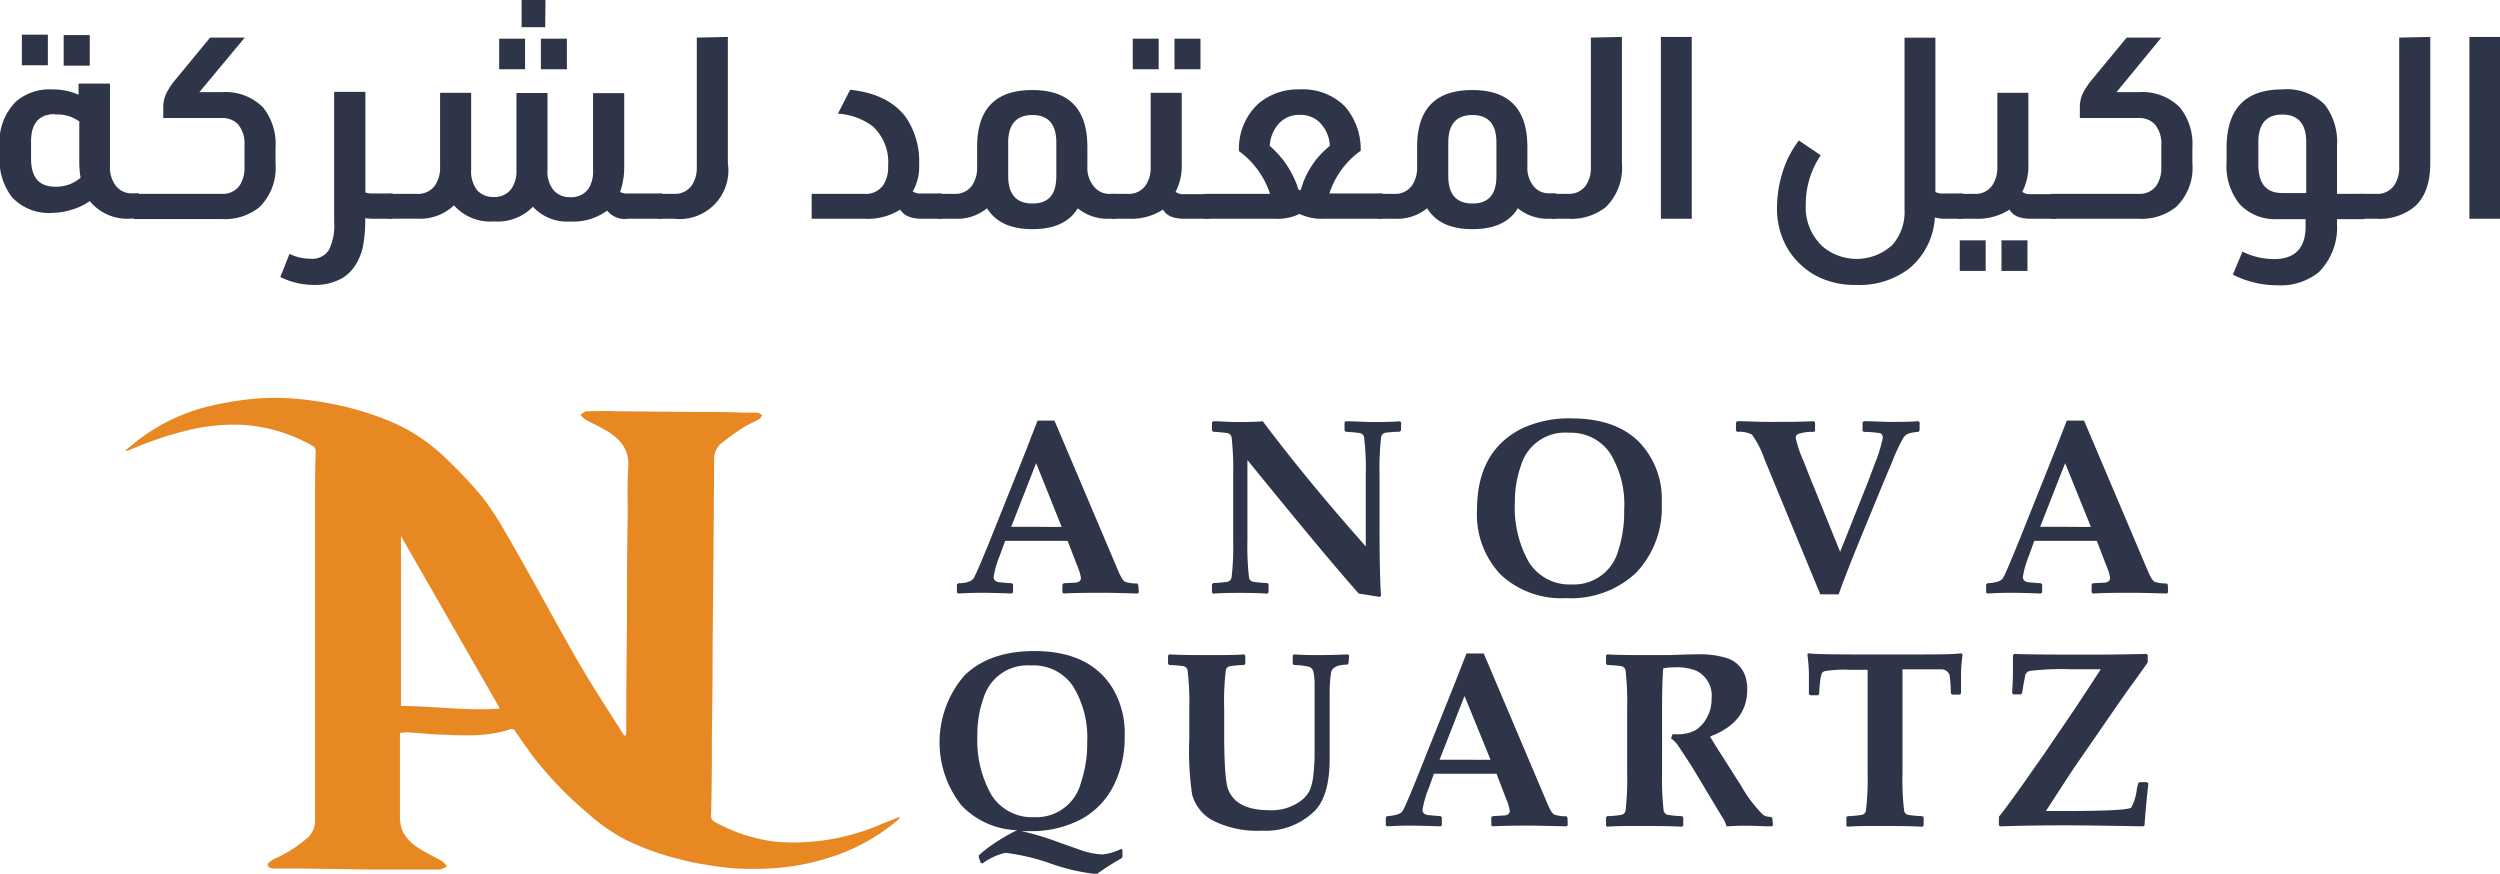 <svg id="Layer_1" data-name="Layer 1" xmlns="http://www.w3.org/2000/svg" viewBox="0 0 272.1 95.1"><defs><style>.cls-1{fill:#2f3548;}.cls-2{fill:#e88823;fill-rule:evenodd;}</style></defs><title>footerlogo2</title><path class="cls-1" d="M23.2,133v9a3.18,3.18,0,0,0,.7,2.19,2.12,2.12,0,0,0,1.72.75h.72v2.75h-.78A5.29,5.29,0,0,1,21,145.79a6.73,6.73,0,0,1-1.92.92,7.35,7.35,0,0,1-2.18.36,5.48,5.48,0,0,1-4.35-1.69,6.67,6.67,0,0,1-1.36-4.49v-1.08a6.21,6.21,0,0,1,1.8-4.88,5.66,5.66,0,0,1,3.91-1.3,7.06,7.06,0,0,1,2.88.58V133Zm-6.76-2H13.61v-3.33h2.83Zm.78,5.32c-1.74,0-2.61,1-2.61,3v1.83c0,2.05.87,3.07,2.61,3.07A4,4,0,0,0,20,143.24a10.43,10.43,0,0,1-.14-1.91v-4.21A4,4,0,0,0,17.22,136.37ZM21,131.05H18.16v-3.33H21Z" transform="translate(-11.23 -123.9)"/><path class="cls-1" d="M32.93,133.93h2.44a5.76,5.76,0,0,1,4.49,1.66A6.37,6.37,0,0,1,41.22,140v1.69a6,6,0,0,1-1.77,4.77,6,6,0,0,1-4.08,1.28H25.81V145h9.56a2.24,2.24,0,0,0,1.94-.91,3.49,3.49,0,0,0,.53-2v-2.41a3.26,3.26,0,0,0-.69-2.24,2.38,2.38,0,0,0-1.78-.7H29v-1.08a3.6,3.6,0,0,1,.28-1.49,7.48,7.48,0,0,1,1.08-1.64l3.74-4.54h3.77Z" transform="translate(-11.23 -123.9)"/><path class="cls-1" d="M53.94,147.71h-2.1a8.45,8.45,0,0,1-.86-.06,14.9,14.9,0,0,1-.28,3.24,6,6,0,0,1-1,2.17A4.07,4.07,0,0,1,48,154.41a5.76,5.76,0,0,1-2.44.5,8.23,8.23,0,0,1-3.82-.86l1-2.52a5.21,5.21,0,0,0,2.27.53,2.17,2.17,0,0,0,2-.92,6,6,0,0,0,.59-3.07V133.9H51v10.95a2.28,2.28,0,0,0,.75.11h2.21Z" transform="translate(-11.23 -123.9)"/><path class="cls-1" d="M83.3,147.71H79.58a2.45,2.45,0,0,1-2.27-.89,6.18,6.18,0,0,1-4,1.19,5.07,5.07,0,0,1-4.08-1.61A5.34,5.34,0,0,1,65,148a5.28,5.28,0,0,1-4.36-1.75,5.36,5.36,0,0,1-4,1.45H53.44V145h3.19a2.24,2.24,0,0,0,1.94-.91,3.41,3.41,0,0,0,.56-2v-8.09h3.38v8.4a3.29,3.29,0,0,0,.69,2.25,2.36,2.36,0,0,0,1.78.69,2.24,2.24,0,0,0,1.93-.92,3.38,3.38,0,0,0,.53-2v-8.4h3.38v8.43a3.1,3.1,0,0,0,.72,2.22,2.31,2.31,0,0,0,1.78.69,2.29,2.29,0,0,0,1.94-.89,3.46,3.46,0,0,0,.52-2v-8.43h3.39V142a8.22,8.22,0,0,1-.45,2.8,1.67,1.67,0,0,0,.83.16H83.3ZM68.38,131.44H65.56v-3.33h2.82Zm2.19-4.58H68v-3h2.6Zm2.36,4.58H70.1v-3.33h2.83Z" transform="translate(-11.23 -123.9)"/><path class="cls-1" d="M90.45,127.92v13.74a5.3,5.3,0,0,1-5.85,6.05H82.77V145H84.6a2.21,2.21,0,0,0,1.91-.91,3.41,3.41,0,0,0,.56-2v-14.1Z" transform="translate(-11.23 -123.9)"/><path class="cls-1" d="M113.78,147.71H111.6c-1.24,0-2-.35-2.39-1a6.59,6.59,0,0,1-3.88,1H99.57V145h5.76a2.3,2.3,0,0,0,2-.91,3.48,3.48,0,0,0,.56-2.11,5.31,5.31,0,0,0-1.69-4.35,7.12,7.12,0,0,0-3.77-1.36l1.33-2.6c2.79.29,4.81,1.31,6.07,3a8.57,8.57,0,0,1,1.44,5.13,5.42,5.42,0,0,1-.7,2.94,1.63,1.63,0,0,0,.95.22h2.21Z" transform="translate(-11.23 -123.9)"/><path class="cls-1" d="M132.72,147.71h-.78a5.13,5.13,0,0,1-3.41-1.14c-.9,1.51-2.55,2.27-4.93,2.27s-4-.76-4.94-2.27a5.18,5.18,0,0,1-3.54,1.14h-1.83V145h1.83a2.22,2.22,0,0,0,1.91-.91,3.41,3.41,0,0,0,.55-2v-2.21q0-6.18,6-6.18t6,6.18V142a3.15,3.15,0,0,0,.73,2.22A2.13,2.13,0,0,0,132,145h.72Zm-6.52-4.66v-3.63c0-2-.87-3-2.6-3s-2.64,1-2.64,3v3.63c0,2,.88,3,2.64,3S126.2,145.08,126.2,143.05Z" transform="translate(-11.23 -123.9)"/><path class="cls-1" d="M142.86,147.71h-2.69c-1.26,0-2-.35-2.35-1a6.45,6.45,0,0,1-3.8,1h-1.83V145H134a2.21,2.21,0,0,0,1.91-.91,3.41,3.41,0,0,0,.56-2v-8.09h3.38v7.73a6.12,6.12,0,0,1-.67,3.05,1.45,1.45,0,0,0,1,.25h2.69Zm-5.52-16.27h-2.82v-3.33h2.82Zm4.55,0h-2.83v-3.33h2.83Z" transform="translate(-11.23 -123.9)"/><path class="cls-1" d="M152.7,133.63a6.47,6.47,0,0,1,4.91,1.85,7.11,7.11,0,0,1,1.72,4.83,9.14,9.14,0,0,0-3.41,4.65h5.79v2.75h-6.35a5.62,5.62,0,0,1-2.69-.53,5.41,5.41,0,0,1-2.66.53h-7.68V145h7.13a9.31,9.31,0,0,0-3.38-4.65,6.65,6.65,0,0,1,2.19-5.24A6.72,6.72,0,0,1,152.7,133.63Zm0,2.77a3,3,0,0,0-2.27.94,3.91,3.91,0,0,0-1,2.44,10.26,10.26,0,0,1,3.1,4.68c.06.1.11.14.17.14s.1,0,.14-.14a9.28,9.28,0,0,1,3.13-4.68,3.83,3.83,0,0,0-1.25-2.69A3.06,3.06,0,0,0,152.7,136.4Z" transform="translate(-11.23 -123.9)"/><path class="cls-1" d="M180.61,147.71h-.77a5.11,5.11,0,0,1-3.41-1.14c-.91,1.51-2.55,2.27-4.94,2.27s-4-.76-4.93-2.27a5.2,5.2,0,0,1-3.55,1.14h-1.83V145H163a2.21,2.21,0,0,0,1.91-.91,3.41,3.41,0,0,0,.56-2v-2.21q0-6.18,6-6.18t6,6.18V142a3.19,3.19,0,0,0,.72,2.22,2.14,2.14,0,0,0,1.69.72h.72Zm-6.51-4.66v-3.63c0-2-.87-3-2.61-3s-2.63,1-2.63,3v3.63c0,2,.88,3,2.63,3S174.1,145.08,174.1,143.05Z" transform="translate(-11.23 -123.9)"/><path class="cls-1" d="M187.76,127.92v13.74a6,6,0,0,1-1.74,4.77,6.07,6.07,0,0,1-4.11,1.28h-1.82V145h1.82a2.23,2.23,0,0,0,1.92-.91,3.41,3.41,0,0,0,.55-2v-14.1Z" transform="translate(-11.23 -123.9)"/><path class="cls-1" d="M195.36,127.92v19.79H192V127.92Z" transform="translate(-11.23 -123.9)"/><path class="cls-1" d="M224.82,147.71h-2a3.94,3.94,0,0,1-1-.14,7.81,7.81,0,0,1-2.77,5.54,8.93,8.93,0,0,1-5.85,1.8,9,9,0,0,1-4.32-1,8.21,8.21,0,0,1-3.08-2.94,8.54,8.54,0,0,1-1.16-4.41,13.06,13.06,0,0,1,.63-4,11.08,11.08,0,0,1,1.75-3.37l2.38,1.61a9.51,9.51,0,0,0-1.63,5.41,5.78,5.78,0,0,0,1.86,4.54,5.73,5.73,0,0,0,7.59-.22,5.42,5.42,0,0,0,1.3-3.83v-18.7h3.36V144.8a1.72,1.72,0,0,0,.86.16h2.13Z" transform="translate(-11.23 -123.9)"/><path class="cls-1" d="M235,147.71H232.3c-1.25,0-2-.35-2.35-1a6.45,6.45,0,0,1-3.8,1h-1.83V145h1.83a2.21,2.21,0,0,0,1.91-.91,3.41,3.41,0,0,0,.56-2v-8.09H232v7.73a6.12,6.12,0,0,1-.67,3.05,1.45,1.45,0,0,0,1,.25H235Zm-7.65,5.68h-2.82v-3.33h2.82Zm4.55,0h-2.83v-3.33h2.83Z" transform="translate(-11.23 -123.9)"/><path class="cls-1" d="M241.59,133.93H244a5.78,5.78,0,0,1,4.49,1.66,6.37,6.37,0,0,1,1.36,4.38v1.69a5.92,5.92,0,0,1-1.78,4.77,6,6,0,0,1-4.07,1.28h-9.56V145H244a2.24,2.24,0,0,0,1.94-.91,3.49,3.49,0,0,0,.53-2v-2.41a3.27,3.27,0,0,0-.7-2.24,2.34,2.34,0,0,0-1.77-.7h-6.4v-1.08a3.78,3.78,0,0,1,.27-1.49,8.3,8.3,0,0,1,1.08-1.64l3.75-4.54h3.77Z" transform="translate(-11.23 -123.9)"/><path class="cls-1" d="M259.63,133.63a5.86,5.86,0,0,1,4.63,1.66,6.68,6.68,0,0,1,1.33,4.52V145h3v2.75h-3v.52a6.88,6.88,0,0,1-2,5.27,6.62,6.62,0,0,1-4.47,1.41,10.68,10.68,0,0,1-4.87-1.16l1.05-2.5a7.92,7.92,0,0,0,3.41.81q3.47,0,3.46-3.58v-.77h-3a5.31,5.31,0,0,1-4.16-1.61,6.58,6.58,0,0,1-1.44-4.57v-1.72Q253.65,133.63,259.63,133.63Zm0,2.74c-1.73,0-2.6,1-2.6,3v2.46c0,2.06.87,3.08,2.6,3.08h2.61v-5.54C262.24,137.39,261.37,136.37,259.63,136.37Z" transform="translate(-11.23 -123.9)"/><path class="cls-1" d="M275.74,127.92v13.74q0,3.26-1.75,4.77a6,6,0,0,1-4.1,1.28h-1.83V145h1.83a2.21,2.21,0,0,0,1.91-.91,3.41,3.41,0,0,0,.56-2v-14.1Z" transform="translate(-11.23 -123.9)"/><path class="cls-1" d="M283.33,127.92v19.79H280V127.92Z" transform="translate(-11.23 -123.9)"/><path class="cls-1" d="M135.18,188.36l-.12.14c-2-.06-3.14-.08-3.55-.08-1.62,0-3.13,0-4.53.08l-.12-.14v-.83l.14-.15,1.15-.06c.48,0,.73-.2.73-.52a5.2,5.2,0,0,0-.37-1.24l-1.08-2.79c-1.21,0-2.46,0-3.73,0l-3.07,0-.59,1.61a10.35,10.35,0,0,0-.66,2.3c0,.34.21.54.62.6.23,0,.68.07,1.36.1l.13.14v.84l-.13.14c-1.64-.06-2.69-.08-3.16-.08s-1.26,0-2.69.08l-.13-.12v-.86l.15-.14c.91,0,1.47-.23,1.67-.54s1-2.15,2.34-5.52l3.46-8.64c.25-.67.64-1.68,1.16-3H126l7,16.5c.28.63.52,1,.74,1.06a3.82,3.82,0,0,0,1.26.16l.12.15Zm-8.4-7.12L124,174.31l-2.71,6.93c.72,0,1.66,0,2.82,0S126.09,181.27,126.78,181.24Z" transform="translate(-11.23 -123.9)"/><path class="cls-1" d="M163.71,170.76l-.15.13A14.45,14.45,0,0,0,162,171a.59.59,0,0,0-.45.49,30.55,30.55,0,0,0-.17,4.1V181c0,4,.06,6.55.17,7.75l-.17.12c-1-.17-1.75-.29-2.26-.36q-3.56-4-12.12-14.54v8.66a30.55,30.55,0,0,0,.17,4.1.56.56,0,0,0,.45.49,14.13,14.13,0,0,0,1.55.14l.13.13v.9l-.13.12c-1-.06-2-.08-2.83-.08s-2,0-3.06.08l-.14-.12v-.9l.14-.13a14.45,14.45,0,0,0,1.55-.14.59.59,0,0,0,.45-.49,30.55,30.55,0,0,0,.17-4.1v-7a30.55,30.55,0,0,0-.17-4.1.59.59,0,0,0-.45-.49,14.45,14.45,0,0,0-1.55-.14l-.14-.13v-.9l.14-.12c.84,0,1.63.08,2.39.08,1.2,0,2.19,0,3-.08q4.77,6.36,11.21,13.62v-7.74a28.31,28.31,0,0,0-.18-4.1.56.56,0,0,0-.45-.49,14.13,14.13,0,0,0-1.55-.14l-.13-.13v-.9l.13-.12c1,0,1.93.08,2.82.08,1.14,0,2.17,0,3.08-.08l.13.12Z" transform="translate(-11.23 -123.9)"/><path class="cls-1" d="M192.09,178.64a10.21,10.21,0,0,1-2.85,7.66,10.35,10.35,0,0,1-7.56,2.7,9.67,9.67,0,0,1-7.11-2.55,9.51,9.51,0,0,1-2.58-7.09q0-6.36,4.86-8.81a12,12,0,0,1,5.44-1.11c3.08,0,5.48.8,7.19,2.42A8.87,8.87,0,0,1,192.09,178.64Zm-4.08.69a10.64,10.64,0,0,0-1.54-6.1A5.15,5.15,0,0,0,182,171a5,5,0,0,0-5.22,3.54,11.8,11.8,0,0,0-.67,4.06,12,12,0,0,0,1.51,6.46,5.21,5.21,0,0,0,4.68,2.45,5,5,0,0,0,5.07-3.72A13.37,13.37,0,0,0,188,179.33Z" transform="translate(-11.23 -123.9)"/><path class="cls-1" d="M220.15,170.78l-.13.13a4,4,0,0,0-1.18.22,1.42,1.42,0,0,0-.55.6,19.71,19.71,0,0,0-1.14,2.49l-.94,2.23-1.78,4.32c-1.53,3.7-2.55,6.31-3.08,7.82h-2l-6.08-14.73a10.26,10.26,0,0,0-1.35-2.65,2.84,2.84,0,0,0-1.61-.3l-.14-.15v-.87l.15-.15c.93,0,2.1.08,3.51.08,1.77,0,3.37,0,4.82-.08l.13.15v.89l-.12.13a4.51,4.51,0,0,0-1.76.24.46.46,0,0,0-.22.45,13.4,13.4,0,0,0,.86,2.51l.62,1.58,3.35,8.27,2.94-7.38c.12-.28.38-1,.8-2.13a15.78,15.78,0,0,0,.9-2.87c0-.29-.1-.47-.29-.53a10.33,10.33,0,0,0-1.78-.14l-.13-.13v-.9l.14-.14c1,0,2,.08,3.12.08.77,0,1.71,0,2.82-.08l.14.15Z" transform="translate(-11.23 -123.9)"/><path class="cls-1" d="M247.2,188.36l-.12.14c-2-.06-3.14-.08-3.55-.08-1.63,0-3.13,0-4.53.08l-.12-.14v-.83l.13-.15,1.16-.06c.48,0,.72-.2.72-.52a4.74,4.74,0,0,0-.37-1.24l-1.07-2.79c-1.22,0-2.46,0-3.74,0l-3.07,0-.58,1.61a10.35,10.35,0,0,0-.66,2.3c0,.34.2.54.62.6.23,0,.68.07,1.35.1l.13.14v.84l-.13.14c-1.63-.06-2.68-.08-3.15-.08s-1.26,0-2.69.08l-.13-.12v-.86l.14-.14q1.36-.07,1.68-.54t2.34-5.52l3.45-8.64,1.17-3h1.88l7,16.5c.27.63.52,1,.74,1.06a3.74,3.74,0,0,0,1.26.16l.12.15Zm-8.4-7.12L236,174.31l-2.72,6.93c.73,0,1.67,0,2.82,0S238.1,181.27,238.8,181.24Z" transform="translate(-11.23 -123.9)"/><path class="cls-1" d="M133.64,204a11.58,11.58,0,0,1-1.21,5.42,8.45,8.45,0,0,1-3.59,3.68,11.67,11.67,0,0,1-5.6,1.26l-.83,0a29.39,29.39,0,0,1,4.08,1.23l2.06.72a8.56,8.56,0,0,0,2.65.59,6.06,6.06,0,0,0,2.07-.61l.13.12v.71l-.1.19a28.48,28.48,0,0,0-2.71,1.73,22.08,22.08,0,0,1-5-1.15,23.24,23.24,0,0,0-4.93-1.17,6.62,6.62,0,0,0-2.49,1.16l-.2-.07-.21-.61,0-.2A13.23,13.23,0,0,1,119,216a20,20,0,0,1,2.93-1.74,8.72,8.72,0,0,1-6.08-2.73,11.1,11.1,0,0,1,.36-14.12c1.81-1.76,4.34-2.65,7.59-2.65q6,0,8.5,4A9.5,9.5,0,0,1,133.64,204Zm-4.08.69a10.66,10.66,0,0,0-1.54-6.1,5.15,5.15,0,0,0-4.53-2.26,5,5,0,0,0-5.21,3.54,11.57,11.57,0,0,0-.67,4.06,12,12,0,0,0,1.51,6.46,5.2,5.2,0,0,0,4.68,2.45,5,5,0,0,0,5.07-3.72A13.33,13.33,0,0,0,129.56,204.67Z" transform="translate(-11.23 -123.9)"/><path class="cls-1" d="M158,196.1l-.13.14c-1,0-1.63.27-1.76.83a14.49,14.49,0,0,0-.16,2c0,.77,0,1.88,0,3.32v4.08q0,3.93-1.55,5.61a7.58,7.58,0,0,1-5.85,2.23,10.65,10.65,0,0,1-5.42-1.16,4.6,4.6,0,0,1-2.15-2.78,32.41,32.41,0,0,1-.31-6V201a28.31,28.31,0,0,0-.18-4.1.56.56,0,0,0-.45-.49,12.56,12.56,0,0,0-1.55-.13l-.13-.14v-.88l.13-.14c.85.06,2.21.08,4.08.08s3.27,0,4.07-.08l.13.14v.88l-.13.14a12.81,12.81,0,0,0-1.55.13.56.56,0,0,0-.45.49,28.86,28.86,0,0,0-.17,4.1v2.73c0,3.33.15,5.38.45,6.13q.9,2.22,4.43,2.22a5.31,5.31,0,0,0,3.62-1.14,3.18,3.18,0,0,0,.85-1.1,6.52,6.52,0,0,0,.37-1.72,19.86,19.86,0,0,0,.12-2.2v-2.75q0-3.47,0-4.74a5.85,5.85,0,0,0-.16-1.54.77.77,0,0,0-.46-.42,7.52,7.52,0,0,0-1.63-.19l-.13-.14v-.88l.13-.14c.77.06,1.56.08,2.37.08.61,0,1.78,0,3.51-.08l.13.14Z" transform="translate(-11.23 -123.9)"/><path class="cls-1" d="M181.86,213.71l-.12.13-3.55-.08c-1.63,0-3.14,0-4.53.08l-.12-.13v-.84l.13-.14,1.15-.07c.49,0,.73-.2.73-.51a4.66,4.66,0,0,0-.37-1.25l-1.07-2.79c-1.22,0-2.46,0-3.74,0l-3.07,0-.58,1.61a10.22,10.22,0,0,0-.66,2.31c0,.33.2.53.62.59.23,0,.68.07,1.35.11l.13.13v.85l-.13.13c-1.63-.05-2.68-.08-3.15-.08s-1.26,0-2.69.08l-.13-.12v-.86l.14-.13c.91-.06,1.47-.24,1.68-.55s1-2.14,2.33-5.52l3.46-8.64,1.17-3h1.88l7,16.51c.27.62.52,1,.74,1.05a3.74,3.74,0,0,0,1.26.16l.12.15Zm-8.4-7.12-2.83-6.94-2.72,6.94c.72,0,1.66,0,2.82,0S172.76,206.61,173.46,206.59Z" transform="translate(-11.23 -123.9)"/><path class="cls-1" d="M204.2,213.71l-.14.13h-.5c-1.21-.05-2-.07-2.26-.07-.45,0-1.17,0-2.15.08a3.49,3.49,0,0,0-.5-1.06l-3.29-5.48-1.47-2.24a3.43,3.43,0,0,0-.78-.8l.15-.45h.45a4.31,4.31,0,0,0,2-.41,3.54,3.54,0,0,0,1.24-1.3,4.13,4.13,0,0,0,.57-2.21,3,3,0,0,0-1.67-3,5.78,5.78,0,0,0-2.31-.37,7.53,7.53,0,0,0-1.28.11c-.08.86-.13,2.34-.13,4.42V208a30.55,30.55,0,0,0,.17,4.1.59.59,0,0,0,.45.49,12,12,0,0,0,1.55.14l.14.13v.89l-.12.13c-.89-.05-2.25-.08-4.08-.08s-3.26,0-4.08.08l-.13-.12v-.9l.13-.13a11.76,11.76,0,0,0,1.55-.14.59.59,0,0,0,.45-.49,30.55,30.55,0,0,0,.17-4.1v-7a30.55,30.55,0,0,0-.17-4.1.59.59,0,0,0-.45-.49,12.81,12.81,0,0,0-1.55-.13l-.13-.14v-.9l.13-.12c.86.06,2.22.08,4.08.08,1.07,0,1.95,0,2.62,0,1.33-.05,2.33-.08,3-.08a10,10,0,0,1,3.37.42,3.11,3.11,0,0,1,1.93,1.88,4.39,4.39,0,0,1,.24,1.53q0,3.6-4.05,5.11c.44.74.91,1.49,1.4,2.25l2,3.14a14.48,14.48,0,0,0,2.4,3.16,1.53,1.53,0,0,0,.84.2l.14.13Z" transform="translate(-11.23 -123.9)"/><path class="cls-1" d="M224.84,195.16a14.89,14.89,0,0,0-.17,2l0,2.21-.13.13h-.83l-.15-.12a15.08,15.08,0,0,0-.14-2,.92.92,0,0,0-.85-.63c-.18,0-1,0-2.49,0h-1.78c0,.31,0,1.54,0,3.68V208a28.86,28.86,0,0,0,.17,4.1.56.56,0,0,0,.45.49,11.76,11.76,0,0,0,1.55.14l.13.13v.89l-.13.13c-.87-.05-2.23-.08-4.08-.08s-3.25,0-4.08.08l-.12-.12v-.9l.13-.13a11.76,11.76,0,0,0,1.55-.14.56.56,0,0,0,.45-.49,28.31,28.31,0,0,0,.18-4.1v-7.52c0-2.17,0-3.4,0-3.68h-1.9a13.21,13.21,0,0,0-2.77.15.6.6,0,0,0-.29.2,2.81,2.81,0,0,0-.2.85,13.15,13.15,0,0,0-.11,1.44l-.14.13h-.83l-.15-.13,0-2.26a17.2,17.2,0,0,0-.16-2L208,195c.52.09,2.42.13,5.69.13H219c3,0,4.91,0,5.69-.13Z" transform="translate(-11.23 -123.9)"/><path class="cls-1" d="M245.06,209.17c-.18,1.6-.32,3.12-.42,4.55l-.13.12q-5.44-.1-8.27-.11c-1.37,0-3.82,0-7.32.11l-.13-.12v-.93q1-1.23,3-4.09l1.93-2.75,2.48-3.64q1.23-1.8,3.68-5.57h-3.32a28.1,28.1,0,0,0-4.44.19.7.7,0,0,0-.48.53c0,.11-.11.52-.22,1.23l-.11.66-.14.13h-.81l-.13-.16c.06-.93.09-1.77.09-2.53,0-.23,0-.76,0-1.58l.14-.14c1.2.06,3.87.08,8,.08,1,0,3.11,0,6.4-.08l.13.14V196l-1.08,1.52q-1.71,2.35-2.94,4.16L237,207.43q-.67,1-3.09,4.74.7,0,2.13,0c4.48,0,6.86-.13,7.15-.37a5.48,5.48,0,0,0,.61-2c.06-.26.1-.47.15-.64l.14-.13h.8Z" transform="translate(-11.23 -123.9)"/><path class="cls-2" d="M109.2,212.87c-.11.11-.21.24-.32.34a21.38,21.38,0,0,1-6.63,3.78,25.66,25.66,0,0,1-7.15,1.43,37.65,37.65,0,0,1-3.83,0A31,31,0,0,1,88,218a20.71,20.71,0,0,1-2.58-.53,29.17,29.17,0,0,1-6.2-2.22,20,20,0,0,1-4-2.82A39.76,39.76,0,0,1,69.07,206c-.59-.83-1.17-1.65-1.74-2.48a.45.45,0,0,0-.61-.23c-2.55.84-5.18.66-7.8.55-1.12-.05-2.23-.17-3.34-.23a5.32,5.32,0,0,0-.82.07c0,.92,0,1.82,0,2.72,0,2.08,0,4.16,0,6.24a4.13,4.13,0,0,0,.33,1.82A4.67,4.67,0,0,0,56.48,216c.9.62,1.92,1.08,2.87,1.63a2.83,2.83,0,0,1,.53.56,2.49,2.49,0,0,1-.81.35c-1.11,0-2.22,0-3.34,0-1.35,0-2.69,0-4,0L44,218.43c-.9,0-1.8,0-2.7,0-.36,0-.89,0-.94-.41,0-.19.44-.49.74-.64a14.65,14.65,0,0,0,3.42-2.14,2.51,2.51,0,0,0,1-1.88c0-1.59,0-3.18,0-4.78,0-1.3,0-2.6,0-3.91q0-12.89,0-25.76c0-1.94,0-3.87.07-5.8a.71.71,0,0,0-.42-.73A17.8,17.8,0,0,0,38,170.16a21.36,21.36,0,0,0-5.35.35,37.29,37.29,0,0,0-7.13,2.29L25,173l-.08-.12c.58-.46,1.15-.94,1.74-1.38A20.71,20.71,0,0,1,34.48,168a38.35,38.35,0,0,1,4.27-.69,27.34,27.34,0,0,1,6.76.24,33.21,33.21,0,0,1,7.5,1.93,19.61,19.61,0,0,1,6.88,4.43A49,49,0,0,1,63.73,178a32,32,0,0,1,2.55,3.91c1.13,1.91,2.2,3.86,3.29,5.8,1.64,2.93,3.23,5.9,4.94,8.81,1.49,2.52,3.11,5,4.67,7.46l.15-.06a1.05,1.05,0,0,0,.06-.24q0-6.14.08-12.27c0-3.76,0-7.51.08-11.27,0-1.78-.06-3.57.06-5.35.14-2-.9-3.15-2.47-4.07-.73-.42-1.5-.77-2.23-1.18a2.52,2.52,0,0,1-.51-.52c.23-.12.46-.34.7-.36,1,0,2-.06,3,0l8.89.08c1.71,0,3.43,0,5.14.07.51,0,1,0,1.54,0,.18,0,.34.18.52.28-.11.15-.19.35-.34.44-.57.32-1.2.57-1.75.92-.81.52-1.58,1.1-2.35,1.69a2.21,2.21,0,0,0-.79,1.89q-.07,10.18-.17,20.35,0,4.69-.08,9.41c0,3,0,5.89-.09,8.84a.71.71,0,0,0,.41.73,18.3,18.3,0,0,0,6.66,2.16,24,24,0,0,0,11.42-1.9l1.61-.65a3.22,3.22,0,0,1,.44-.14ZM54.87,200.74c3.59,0,7.15.56,10.77.28L54.87,182.24Z" transform="translate(-11.23 -123.9)"/></svg>